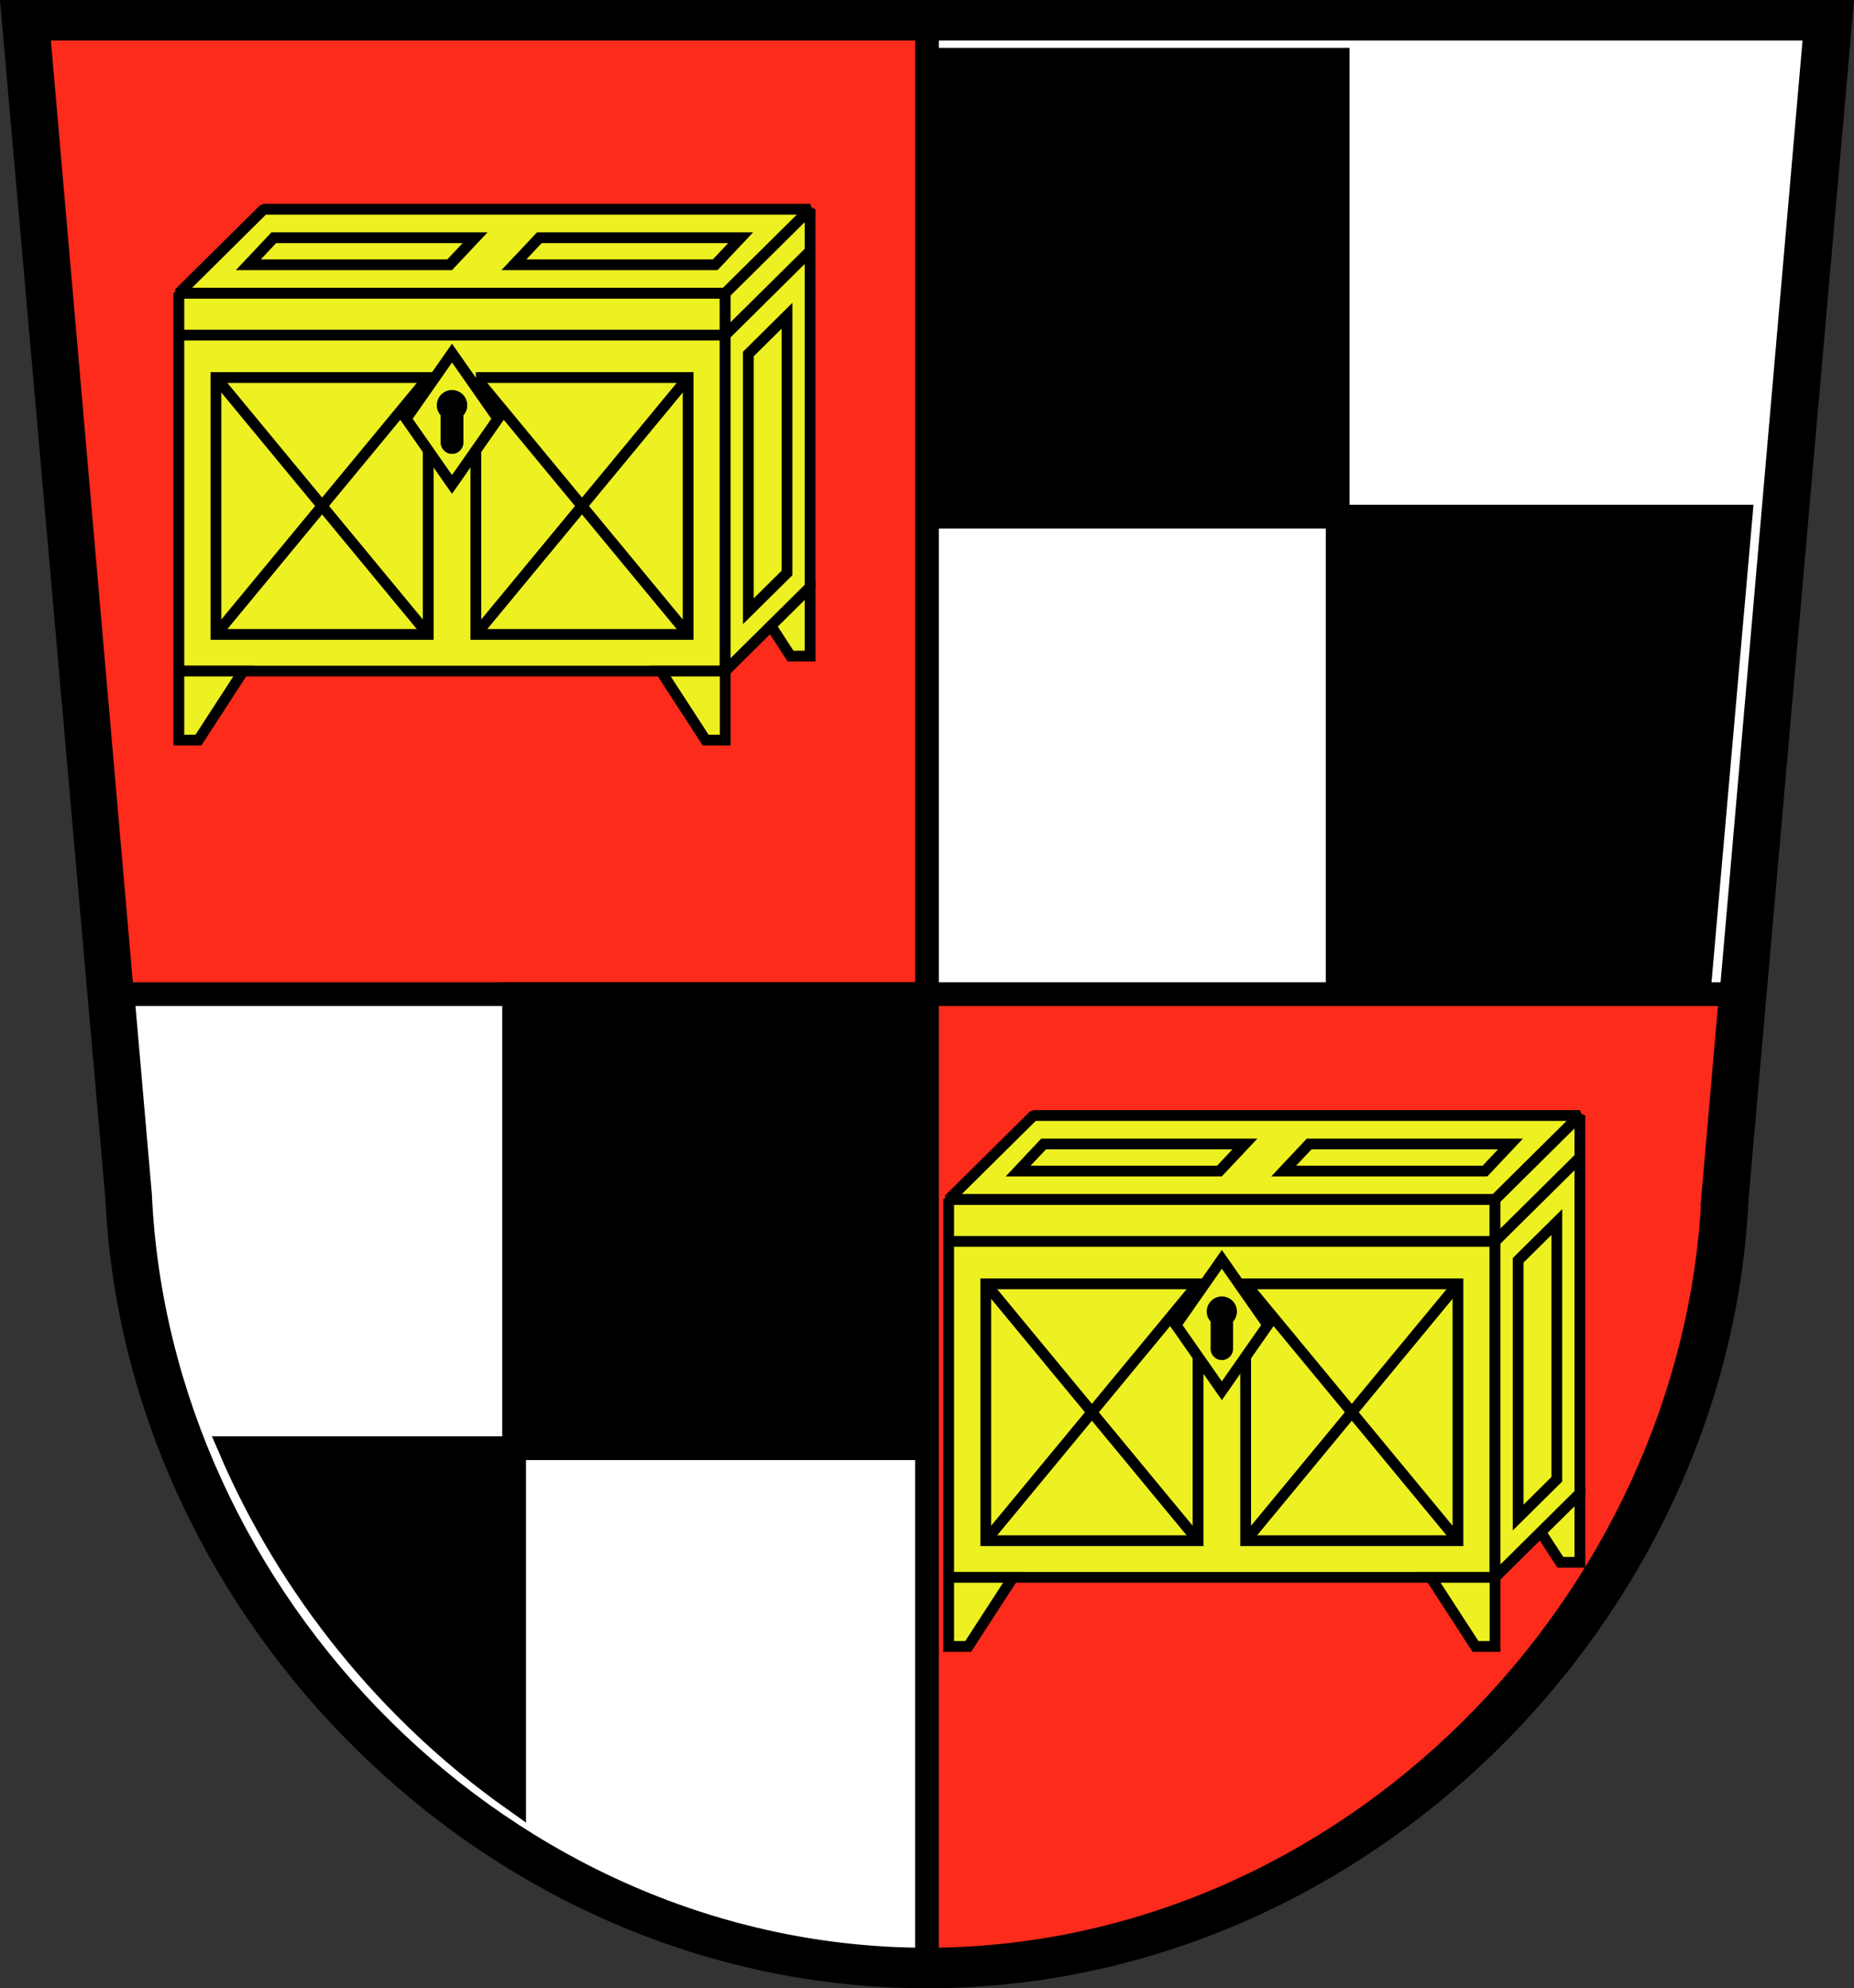 <svg xmlns="http://www.w3.org/2000/svg" width="859.35" height="921.69" viewBox="0 0 859.353 921.686"><rect x="0" y="0" width="859.353" height="921.686" fill="#333333" stroke="none"/><g stroke="#000"><g stroke-width="11"><g fill-rule="evenodd"><path d="m6 5.5 48.27 548.96c.004-.431.028-.374.096 1.053l.012.125v.061c8.891 191.55 173.73 360.49 375.3 360.49 201.57 0 366.41-168.94 375.3-360.49v-.061l.012-.125c.068-1.427.092-1.483.096-1.053L853.356 5.5H6.016zm798.98 550.01c-.003.068-.004.05-.008.125 0 .02-.003.04-.004.061.002 3.61.114-.218.104-1.238l-.092 1.053zm-750.61.186c0-.02-.003-.04-.004-.061-.004-.075-.005-.057-.008-.125l-.092-1.053c-.011 1.02.102 4.848.104 1.238z"/><path d="m17.854 13.26 46.948 539.6c.004-.422.027-.362.092 1.024l.012.132v.062c8.645 188.19 168.83 354.19 364.77 354.34 195.93-.151 356.12-166.15 364.77-354.34v-.062l.012-.132c.066-1.387.089-1.446.092-1.024l46.948-539.6H17.858zm776.6 540.63c-.003.071-.004.053-.008.132 0 .021-.003.041-.004.062.002 3.54.111-.217.1-1.219l-.088 1.024zm-729.55.194c0-.021-.003-.041-.004-.062-.004-.079-.005-.061-.008-.132l-.088-1.024c-.011 1 .098 4.759.1 1.219z" fill="#fff"/></g><path d="m17.59 13.26 38.943 447.58h373.13V13.26H17.585zm412.08 447.58v447.58c195.82-.296 355.87-166.23 364.51-354.34v-.063l.012-.133c.066-1.387.088-1.445.092-1.023l8.01-92.02h-372.62zm364.52 93.05c-.003.071-.004.054-.008.133 0 .021-.003.042-.004.063.002 3.54.11-.217.1-1.219l-.088 1.023z" fill="#fd2b1c" stroke-linecap="square"/></g><path d="M375.49 272.12v32.01h-9.07l-20.762-32.01z" fill="#edf121" fill-rule="evenodd" stroke-width="5"/><g stroke-linecap="square"><g stroke-width="11"><path d="M429.67 27.67V239.5h190.35V27.67H429.67zM620.02 239.5v211.83h168.12l18.627-211.83h-186.75zM238.3 460.83v210.51h191.38V460.83H238.3zm0 210.51H106.59c27.909 65.06 73.952 122.01 131.71 162.91V671.34z"/></g><g fill="#edf121" stroke-width="5"><path d="M122.24 96.99H375.5l-39.34 38.963H82.9z" stroke-linejoin="bevel"/><path d="m126.9 110.2-11.797 12.537h93.31L220.21 110.2H126.9zm123.09 0-11.797 12.537h93.31L343.3 110.2h-93.31z"/><path d="M82.9 135.95h253.25v175.13H82.9z" stroke-linejoin="bevel"/></g></g><g stroke-width="5"><g fill="#edf121"><g fill-rule="evenodd"><path d="M82.9 311.08v32.01h9.07l20.762-32.01zM336.15 311.08v32.01h-9.07l-20.762-32.01z"/></g><path d="M100.09 175.02V294.1h98.4V175.02h-98.4zm120.47 0V294.1h98.4V175.02h-98.4z" stroke-linecap="square"/><g fill-rule="evenodd"><path d="M82.9 155.34h253.25M100.09 175.02l98.4 119.08M100.09 294.1l98.4-119.08M220.56 175.02l98.4 119.08M220.56 294.1l98.4-119.08"/><path d="m336.15 311.08 39.34-38.962V96.988l-39.34 38.962z" stroke-linejoin="bevel"/><path d="m336.15 155.34 39.34-38.962M346.86 283.36l17.923-17.747v-119.24L346.86 164.12zM346.86 164.12l17.923-17.747"/></g></g><g stroke-linecap="square"><path d="m209.515 224.571 21.27-30.448-21.27-30.448-21.27 30.448z" fill="#edf121" fill-rule="evenodd"/><path d="M209.522 183.36a4.5 4.5 0 0 0-4.5 4.5 4.5 4.5 0 0 0 2.27 3.904 2.688 2.688 0 0 0-.472 1.525v11.867a2.696 2.696 0 0 0 2.701 2.701 2.694 2.694 0 0 0 2.7-2.7v-11.868c0-.568-.175-1.092-.472-1.525a4.5 4.5 0 0 0 2.272-3.904 4.5 4.5 0 0 0-4.5-4.5z" stroke-linejoin="bevel"/></g><path d="M209.526 183.363a4.5 4.5 0 0 0-4.5 4.5 4.5 4.5 0 0 0 2.27 3.904 2.688 2.688 0 0 0-.472 1.525v11.867a2.696 2.696 0 0 0 2.701 2.701 2.694 2.694 0 0 0 2.7-2.7v-11.868c0-.568-.175-1.092-.472-1.525a4.5 4.5 0 0 0 2.272-3.904 4.5 4.5 0 0 0-4.5-4.5z" stroke-linejoin="bevel" stroke-linecap="square"/><g fill="#edf121"><path d="M732.31 692.23v32.01h-9.07l-20.762-32.01z" fill-rule="evenodd"/><g stroke-linecap="square"><path d="M479.05 517.11H732.3l-39.34 38.963H439.71z" stroke-linejoin="bevel"/><path d="m483.71 530.32-11.797 12.537h93.31l11.797-12.537h-93.31zm123.09 0-11.797 12.537h93.31l11.797-12.537H606.8z"/><path d="M439.71 556.07h253.25V731.2H439.71z" stroke-linejoin="bevel"/></g><g fill-rule="evenodd"><path d="M439.71 731.2v32.01h9.07l20.762-32.01zM692.97 731.2v32.01h-9.07l-20.762-32.01z"/></g><path d="M456.91 595.14v119.08h98.4V595.14h-98.4zm120.47 0v119.08h98.4V595.14h-98.4z" stroke-linecap="square"/><g fill-rule="evenodd"><path d="M439.71 575.46h253.25M456.91 595.14l98.4 119.08M456.91 714.22l98.4-119.08M577.38 595.14l98.4 119.08M577.38 714.22l98.4-119.08"/><path d="m692.97 731.2 39.34-38.962v-175.13l-39.34 38.962z" stroke-linejoin="bevel"/><path d="m692.97 575.46 39.34-38.962M703.68 703.48l17.923-17.747v-119.24L703.68 584.24zM703.68 584.24l17.923-17.747"/><path d="m566.34 644.69 21.27-30.448-21.27-30.448-21.27 30.448z" stroke-linecap="square"/></g></g><path d="M566.342 603.48a4.5 4.5 0 0 0-4.5 4.5 4.5 4.5 0 0 0 2.27 3.904 2.688 2.688 0 0 0-.471 1.525v11.867a2.696 2.696 0 0 0 2.701 2.7 2.694 2.694 0 0 0 2.699-2.7v-11.867c0-.568-.174-1.092-.471-1.525a4.5 4.5 0 0 0 2.271-3.904 4.5 4.5 0 0 0-4.5-4.5z" stroke-linejoin="bevel" stroke-linecap="square"/></g></g></svg>